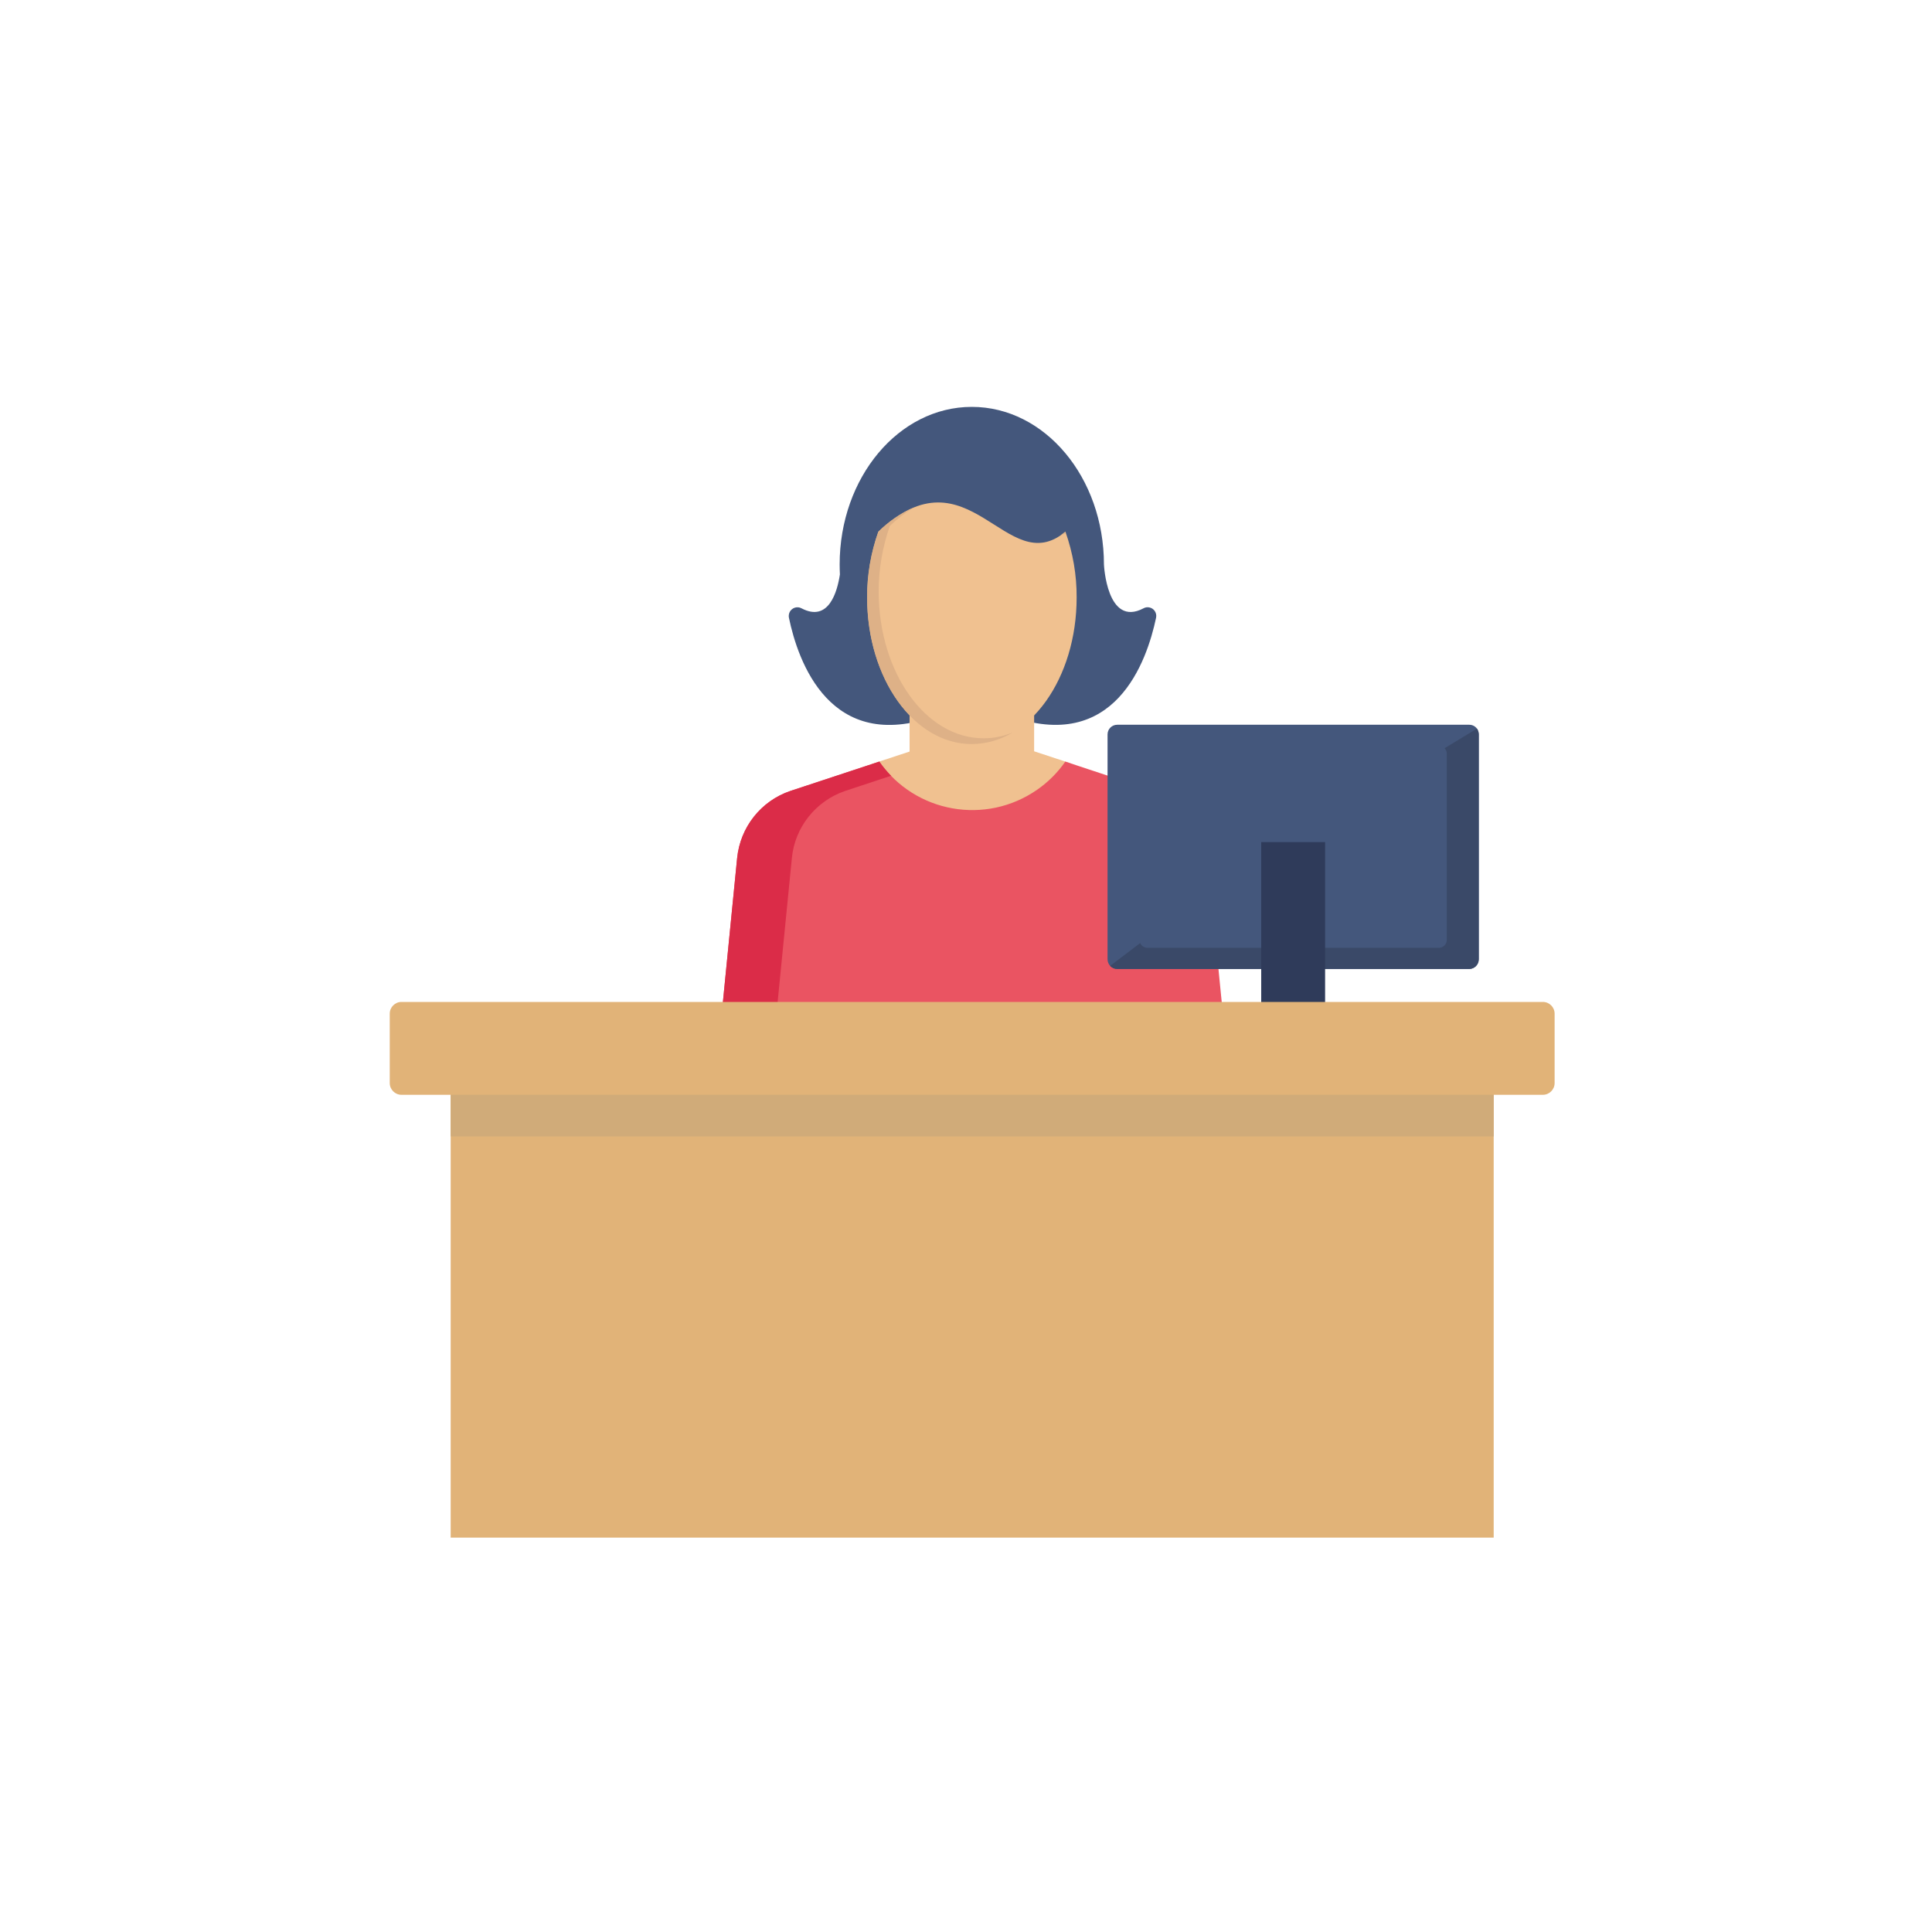 <?xml version="1.0" encoding="utf-8"?>
<!-- Generator: Adobe Illustrator 25.2.3, SVG Export Plug-In . SVG Version: 6.00 Build 0)  -->
<svg version="1.1" id="Calque_10" xmlns="http://www.w3.org/2000/svg" xmlns:xlink="http://www.w3.org/1999/xlink" x="0px" y="0px"
	 viewBox="0 0 150 150" style="enable-background:new 0 0 150 150;" xml:space="preserve">
<style type="text/css">
	.st0{fill:#44577C;}
	.st1{fill:#F0C190;}
	.st2{fill:#EA5462;}
	.st3{fill:#DB2C48;}
	.st4{fill:#DEB187;}
	.st5{fill:#3A4968;}
	.st6{fill:#2F3B5A;}
	.st7{fill:#E1B378;}
	.st8{fill:#D0AB79;}
</style>
<g>
	<path class="st0" d="M88.78,47.23c-2.85,1.5-3.07-3.4-3.07-3.4c0-6.76-4.59-12.24-10.26-12.24c-5.67,0-10.26,5.48-10.26,12.24
		c0,0.26,0.01,0.52,0.02,0.77c-0.2,1.32-0.86,3.74-2.98,2.63c-0.33-0.18-0.73-0.05-0.91,0.27c-0.07,0.14-0.1,0.3-0.07,0.45
		c0.7,3.39,3.19,10.59,11.38,7.64c1.85,0.64,3.86,0.63,5.7-0.02c8.23,2.99,10.72-4.23,11.43-7.62c0.07-0.36-0.16-0.72-0.53-0.79
		C89.08,47.13,88.92,47.15,88.78,47.23z"/>
	<path class="st1" d="M83.08,65.92v-6.67l-2.79-0.92v-4.85h-9.67v4.87l-3,0.99v6.58H83.08z"/>
	<path class="st2" d="M94.99,79.17h-39l1.24-12.54c0.24-2.4,1.85-4.44,4.13-5.22l6.91-2.28c2.78,3.99,8.27,4.96,12.26,2.18
		c0.85-0.59,1.59-1.33,2.18-2.18l6.91,2.29c2.28,0.78,3.9,2.82,4.13,5.22L94.99,79.17z"/>
	<path class="st3" d="M68.27,59.13c0.27,0.39,0.58,0.76,0.91,1.1l-3.57,1.18c-2.28,0.78-3.9,2.82-4.13,5.21l-1.24,12.54h-4.25
		l1.24-12.54c0.24-2.4,1.85-4.44,4.13-5.21L68.27,59.13z"/>
	<path class="st1" d="M68.2,41.28c-0.58,1.64-0.88,3.37-0.87,5.11c0,6.28,3.64,11.38,8.13,11.38s8.13-5.09,8.13-11.38
		c0.01-1.74-0.29-3.47-0.87-5.11C78.12,45.13,75.25,34.62,68.2,41.28L68.2,41.28z"/>
	<path class="st4" d="M76.36,57.32c0.78,0,1.54-0.15,2.26-0.45c-0.95,0.58-2.05,0.89-3.17,0.9c-4.49,0-8.13-5.09-8.13-11.38
		c-0.01-1.74,0.29-3.47,0.87-5.11c0.79-0.79,1.72-1.42,2.74-1.87c-0.66,0.41-1.28,0.88-1.84,1.42c-0.58,1.64-0.87,3.37-0.87,5.11
		C68.23,52.22,71.87,57.32,76.36,57.32z"/>
	<path class="st4" d="M82.75,41.39c-0.13,0.07-0.27,0.12-0.41,0.17c0.13-0.09,0.25-0.18,0.37-0.28
		C82.73,41.31,82.74,41.36,82.75,41.39L82.75,41.39z"/>
	<path class="st0" d="M114.81,57.02v17.46c0,0.41-0.33,0.75-0.74,0.75H86.74c-0.41,0-0.75-0.33-0.75-0.75c0,0,0,0,0,0V57.02
		c0-0.42,0.34-0.75,0.75-0.75c0,0,0,0,0,0h27.33c0.24,0,0.46,0.11,0.6,0.3C114.76,56.7,114.81,56.86,114.81,57.02L114.81,57.02z"/>
	<path class="st5" d="M114.81,57.02v17.46c0,0.41-0.33,0.75-0.74,0.75H86.74c-0.21,0-0.41-0.09-0.55-0.24l2.28-1.73l23.69-15.17
		l2.51-1.52C114.76,56.7,114.81,56.86,114.81,57.02L114.81,57.02z"/>
	<path class="st0" d="M89.09,57.9h22.62c0.34,0,0.62,0.28,0.62,0.62v14.45c0,0.34-0.28,0.62-0.62,0.62H89.09
		c-0.34,0-0.62-0.28-0.62-0.62V58.52C88.47,58.18,88.75,57.9,89.09,57.9z"/>
	<path class="st6" d="M97.92,65.38h4.96v15.15h-4.96V65.38z"/>
	<path class="st7" d="M34.99,80.54h80.98v38.84H34.99V80.54z"/>
	<path class="st8" d="M34.99,80.54h80.98v7.69H34.99V80.54z"/>
	<path class="st7" d="M31.17,77.79h88.62c0.5,0,0.91,0.41,0.91,0.91v5.39c0,0.5-0.41,0.91-0.91,0.91H31.17
		c-0.5,0-0.91-0.41-0.91-0.91V78.7C30.26,78.2,30.67,77.79,31.17,77.79z"/>
</g>
</svg>
